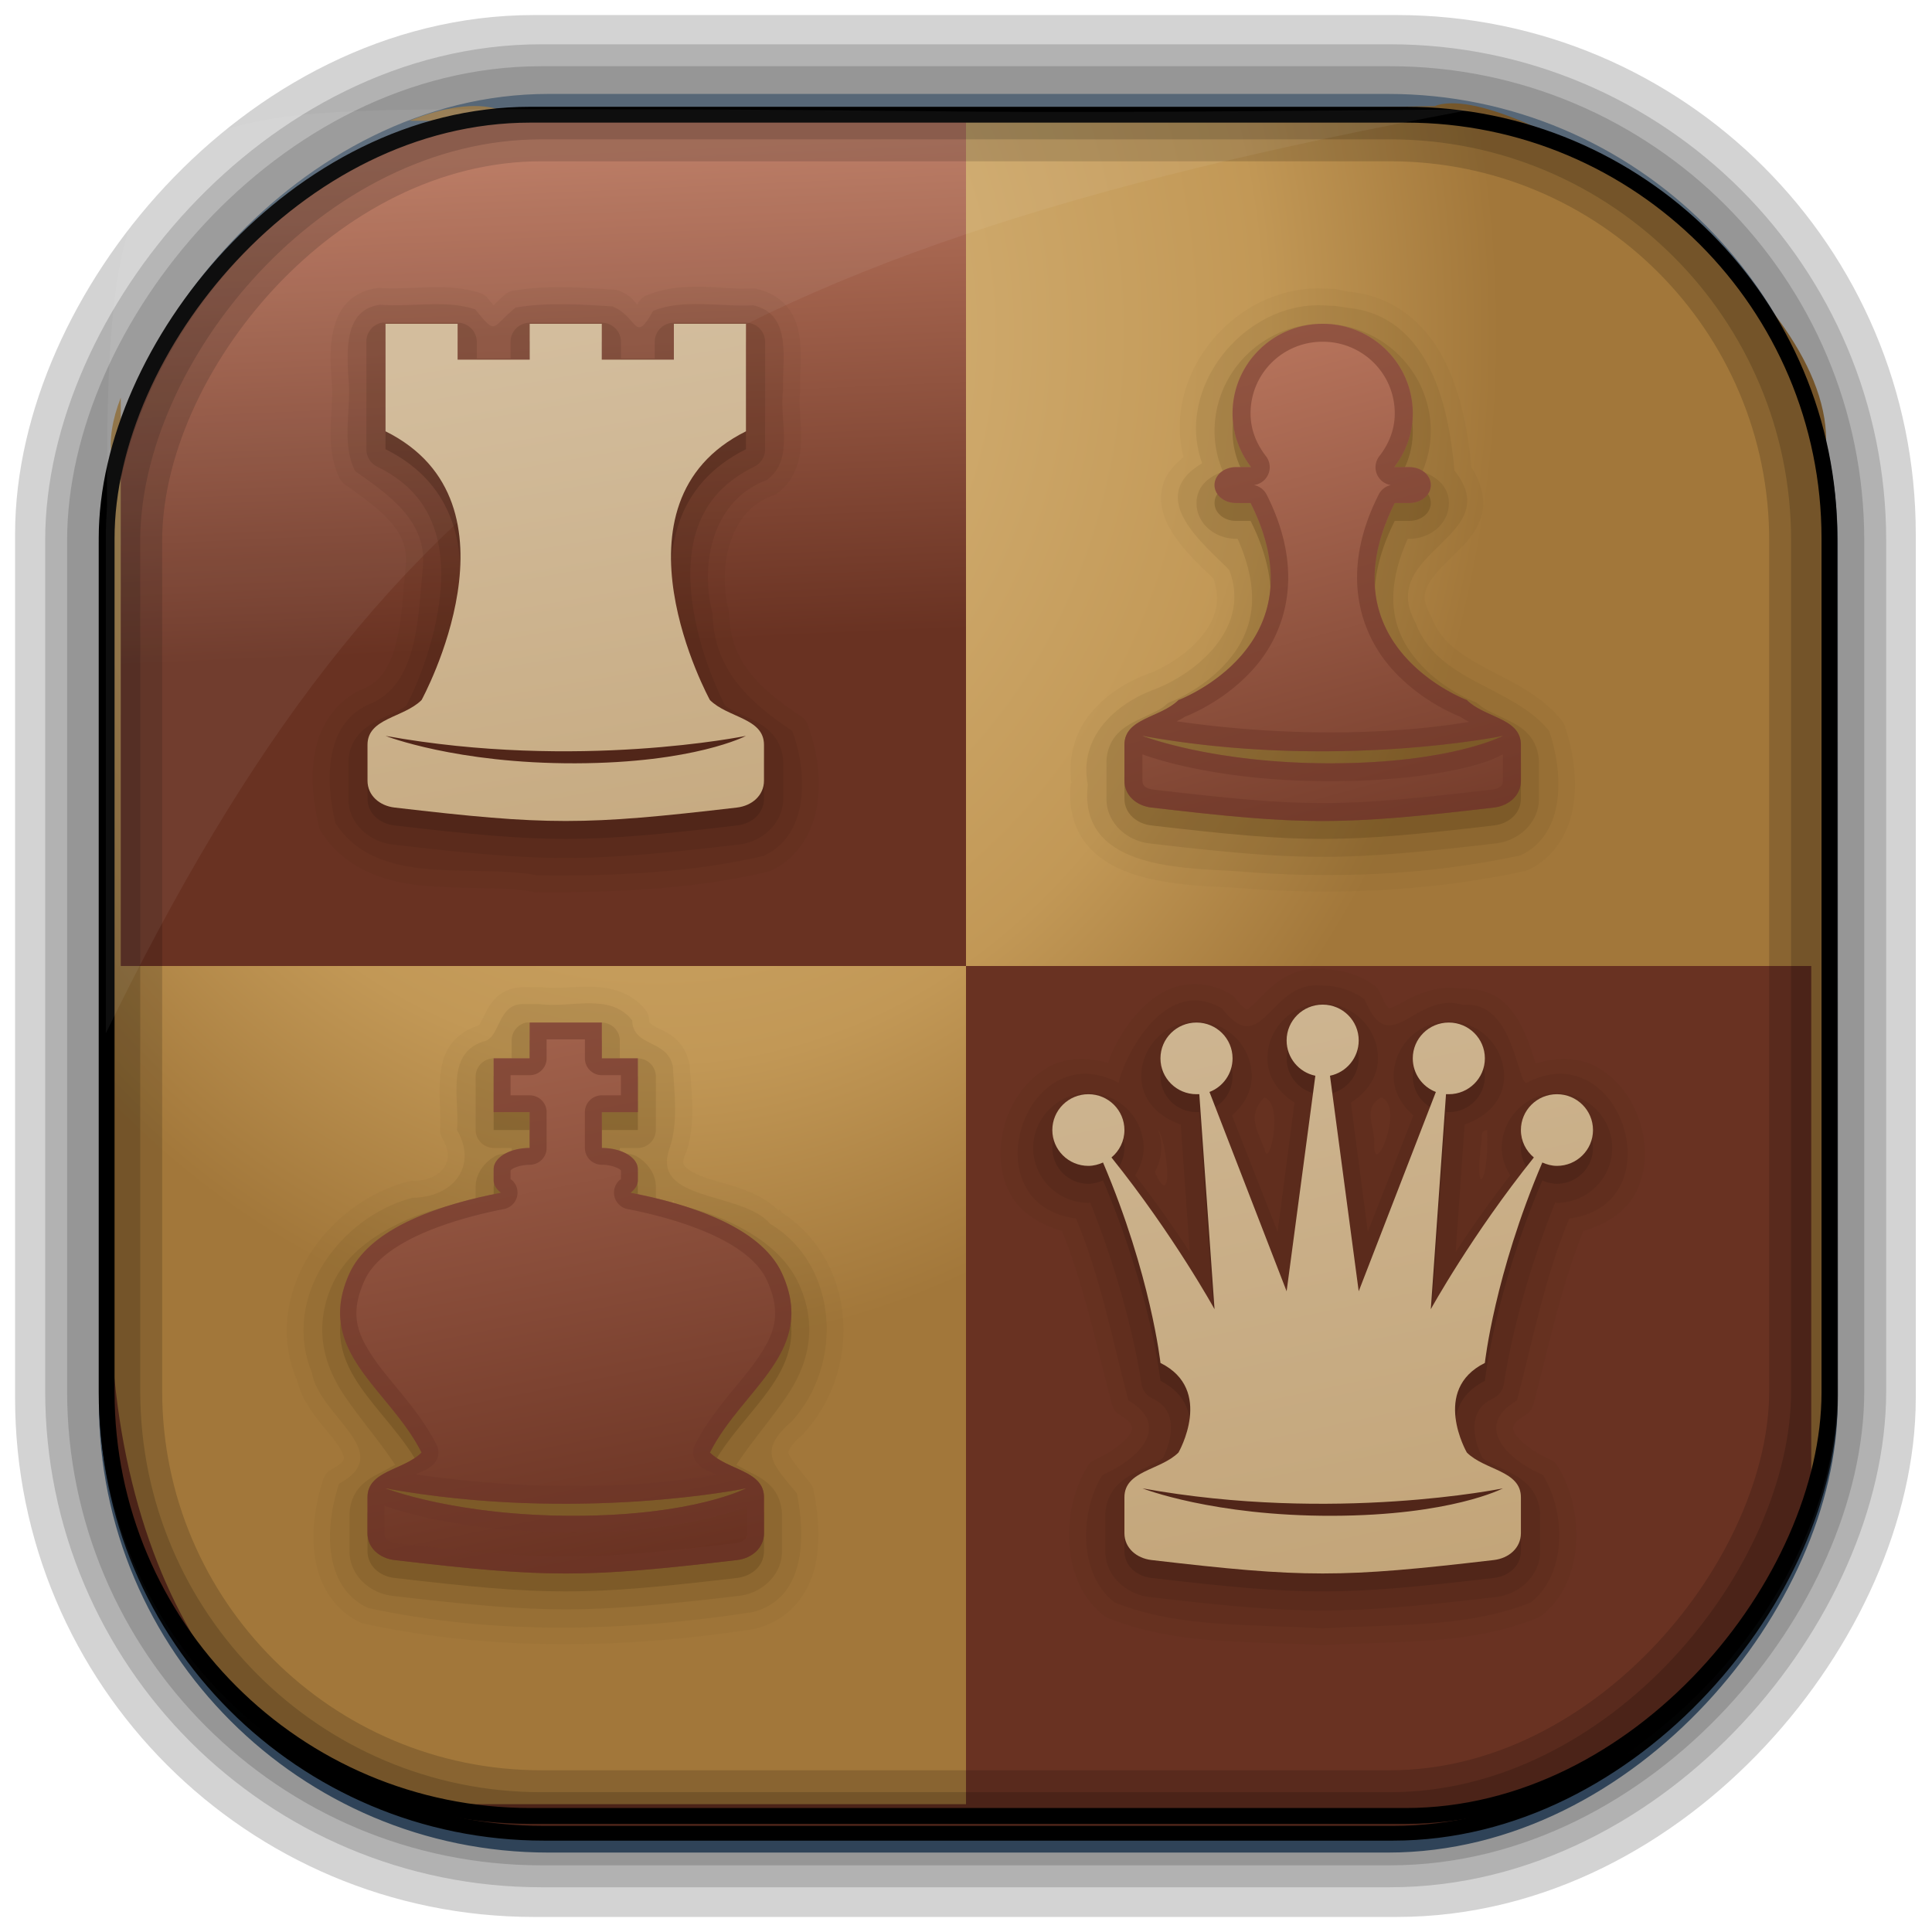 <?xml version="1.0" encoding="UTF-8" standalone="no"?>
<!-- Created with Inkscape (http://www.inkscape.org/) -->
<svg id="svg3449" xmlns:rdf="http://www.w3.org/1999/02/22-rdf-syntax-ns#" xmlns="http://www.w3.org/2000/svg" height="128" width="128" version="1.0" xmlns:cc="http://creativecommons.org/ns#" xmlns:xlink="http://www.w3.org/1999/xlink" xmlns:dc="http://purl.org/dc/elements/1.1/">
 <defs id="defs3451">
  <linearGradient id="linearGradient3514" y2="-9.103" gradientUnits="userSpaceOnUse" x2="66.492" gradientTransform="matrix(.968 0 0 .979 2.179 .166)" y1="-42.638" x1="67.952">
   <stop id="stop3189-3-3" style="stop-color:#693222" offset="0"/>
   <stop id="stop3191-7-9" style="stop-color:#b8755d" offset="1"/>
  </linearGradient>
  <linearGradient id="linearGradient3516" y2="-11.847" gradientUnits="userSpaceOnUse" x2="58.98" gradientTransform="matrix(.968 0 0 .979 2.179 .166)" y1="-118.55" x1="57.173">
   <stop id="stop4596" offset="0"/>
   <stop id="stop4598" style="stop-opacity:0" offset="1"/>
  </linearGradient>
  <linearGradient id="linearGradient3519" y2="50.369" gradientUnits="userSpaceOnUse" x2="76.558" gradientTransform="matrix(.968 0 0 .979 3.242 -129.19)" y1="13.164" x1="76.558">
   <stop id="stop3392" style="stop-color:#425e7b" offset="0"/>
   <stop id="stop3394" style="stop-color:#7a91a7" offset="1"/>
  </linearGradient>
  <linearGradient id="linearGradient3521" y2="-8.74" gradientUnits="userSpaceOnUse" x2="60.217" gradientTransform="matrix(.968 0 0 .979 2.179 .166)" y1="-123.72" x1="60.395">
   <stop id="stop3392-4-8" style="stop-color:#425e7b" offset="0"/>
   <stop id="stop3394-8-0" style="stop-color:#7a91a7" offset="1"/>
  </linearGradient>
  <filter id="filter3174" color-interpolation-filters="sRGB">
   <feGaussianBlur id="feGaussianBlur3176" stdDeviation="1.71"/>
  </filter>
  <linearGradient id="linearGradient3966" y2="7.016" gradientUnits="userSpaceOnUse" x2="45.448" gradientTransform="matrix(1.006 0 0 .994 -99.503 134.1)" y1="92.54" x1="45.448">
   <stop id="stop3750-4" offset="0"/>
   <stop id="stop3752-8" style="stop-opacity:.588" offset="1"/>
  </linearGradient>
  <radialGradient id="radialGradient4771" gradientUnits="userSpaceOnUse" cy="45.647" cx="42.148" gradientTransform="matrix(.947 0 0 1.139 3.595 -29.89)" r="58.984">
   <stop id="stop4010" style="stop-color:#dab980" offset="0"/>
   <stop id="stop4012" style="stop-color:#c29856" offset=".717"/>
   <stop id="stop4014" style="stop-color:#a2773a" offset="1"/>
  </radialGradient>
  <linearGradient id="linearGradient3150" y2="14.113" xlink:href="#linearGradient3860-0" gradientUnits="userSpaceOnUse" x2="29.663" y1="50.503" x1="36.114"/>
  <linearGradient id="linearGradient3860-0">
   <stop id="stop3862-0" style="stop-color:#c3a579" offset="0"/>
   <stop id="stop3864-2" style="stop-color:#d3bd9d" offset="1"/>
  </linearGradient>
  <linearGradient id="linearGradient3147" y2="41.248" xlink:href="#linearGradient3187-01" gradientUnits="userSpaceOnUse" x2="21.524" y1="83.46" x1="29.961"/>
  <linearGradient id="linearGradient3187-01">
   <stop id="stop3189-7" style="stop-color:#693222" offset="0"/>
   <stop id="stop3191-73" style="stop-color:#b8755d" offset="1"/>
  </linearGradient>
  <linearGradient id="linearGradient3144" y2="34.66" xlink:href="#linearGradient3860-0" gradientUnits="userSpaceOnUse" x2="64.415" y1="83.97" x1="75.044"/>
  <linearGradient id="linearGradient3141-9" y2="14.245" xlink:href="#linearGradient3187-01" gradientUnits="userSpaceOnUse" x2="65.708" y1="47.724" x1="74.806"/>
 </defs>
 <rect id="rect892-2-7-2" ry="29.452" style="stroke:#d3d3d3;stroke-width:9.845;fill:#37414b" transform="scale(1,-1)" height="116.16" width="116.08" y="-122.08" x="5.922"/>
 <rect id="rect892" style="stroke:url(#linearGradient3521);stroke-width:.974;fill:url(#linearGradient3519)" transform="scale(1,-1)" ry="29.296" height="115.54" width="114.22" y="-122.25" x="7.039"/>
 <rect id="rect892-2" style="stroke:url(#linearGradient3516);stroke-width:.974;fill:url(#linearGradient3514)" transform="scale(1,-1)" ry="28.993" height="114.35" width="114.22" y="-121.46" x="7.06"/>
 <path id="rect895" style="fill:url(#radialGradient4771)" d="m96.125 6.844c-0.416 0.009-0.772 0.06-1.063 0.187-47.845 0.866-18.013 0.219-62 0.219-1.607-0.494-3.686-0.145-5.937 0.75h36.875v56h56v36.81c0.62-2.252 0.97-4.633 0.97-7.122v-64.032c0.65-10.247-18.61-22.946-24.845-22.812zm-32.125 57.156h-56v-37.656c-0.563 1.457-0.791 2.83-0.594 3.968-0.05 0.974-0.094 1.946-0.094 2.938v52.438c0 20.872 10.706 33.842 22.312 33.842h34.376v-55.53z"/>
 <rect id="rect892-2-7-8" style="opacity:.159;stroke:#000;stroke-width:4.845;fill:none" transform="scale(1,-1)" ry="28.993" height="114.35" width="114.22" y="-121.16" x="6.869"/>
 <rect id="rect892-2-7-1" style="opacity:.159;stroke:#000;stroke-width:7.751;fill:none" transform="scale(1,-1)" ry="28.993" height="114.35" width="114.22" y="-121.16" x="6.869"/>
 <rect id="rect892-2-7-2-9" ry="28.067" style="stroke:#000;stroke-width:1.049;fill:none" transform="scale(1,-1)" height="112.71" width="114.14" y="-120.31" x="7.065"/>
 <path id="path1187" style="fill:#fff;fill-opacity:.057" d="m33.017 7.232c-23.707 0-26.027 0.674-25.93 26.295-0.043 0.716-0.077 1.444-0.077 2.173v32.76c18.67-38.321 38.34-51.497 90.374-61.179-0.225-0.026-0.46-0.03-0.691-0.03-41.576 0.387-25.652-0.019-63.676-0.019z"/>
 <rect id="rect3745" style="opacity:.9;filter:url(#filter3174);display:none;fill:url(#linearGradient3966)" rx="6" ry="6" height="85" width="86" y="141.1" x="-94.503"/>
 <g id="g3160" transform="matrix(1.194 0 0 1.187 5.244 4.835)">
  <path id="path4067" style="opacity:.05;color:#000000;fill:#573d15" d="m69.031 12.031c-4.854-0.189-8.94 4.704-7.75 9.406-0.604 0.497-1.052 1.071-1.188 1.719-0.177 0.847 0.064 1.628 0.438 2.281 0.698 1.22 1.785 2.158 2.406 2.781 0.403 1.155 0.18 2.107-0.5 3.031-0.701 0.952-1.863 1.78-3 2.25-0.008 0.003-0.023-0.003-0.031 0-1.257 0.458-2.453 1.211-3.312 2.281-0.812 1.011-1.232 2.373-1.031 3.844h-0.031c-0.155 1.332 0.147 2.46 0.781 3.312 0.634 0.852 1.541 1.376 2.5 1.719 1.907 0.681 4.109 0.727 5.688 0.812 0.009 0 0.022-0 0.031 0 5.353 0.46 10.859 0.236 16.125-0.906a0.937 0.937 0 0 0 0.219 -0.062c1.607-0.755 2.365-2.283 2.562-3.781 0.198-1.498-0.087-3.048-0.5-4.281a0.937 0.937 0 0 0 -0.157 -0.282c-1.197-1.501-2.883-2.207-4.281-2.968-1.398-0.762-2.464-1.474-2.969-2.844a0.937 0.937 0 0 0 -0.062 -0.125c-0.433-0.79-0.349-1.156-0.125-1.625 0.225-0.469 0.749-1.01 1.345-1.594 0.595-0.584 1.256-1.211 1.593-2.156 0.296-0.83 0.09-1.871-0.531-2.844-0.143-1.579-0.453-3.752-1.375-5.719-0.929-1.982-2.643-3.758-5.313-4.062-0.024-0.003-0.038-0.029-0.062-0.031v0.031l-0.625-0.125a0.937 0.937 0 0 0 -0.125 -0.032l-0.719-0.031zm-40.719 38.969c-1.023 0-1.988 0.122-2.625 0.031a0.937 0.937 0 0 0 -0.125 0c-0.318 0-0.648-0-0.969 0a0.937 0.937 0 0 0 -0.031 0c-0.566 0.011-1.07 0.242-1.406 0.562-0.336 0.32-0.519 0.69-0.656 0.969-0.137 0.279-0.253 0.508-0.312 0.594a0.937 0.937 0 0 0 -0.094 0.031c-0.704 0.24-1.266 0.676-1.594 1.219-0.328 0.543-0.424 1.136-0.469 1.688-0.09 1.103 0.061 2.173 0 2.812a0.937 0.937 0 0 0 0.125 0.562c0.431 0.744 0.355 1.236 0.094 1.625-0.261 0.389-0.814 0.737-1.75 0.75a0.937 0.937 0 0 0 -0.249 0.032c-2.292 0.617-4.273 2.138-5.5 4.125-1.194 1.934-1.65 4.364-0.781 6.688 0.004 0.025 0.027 0.038 0.031 0.062 0.016 0.042 0.014 0.083 0.031 0.125h0.031c0.361 1.596 1.575 2.702 2.188 3.562 0.32 0.45 0.445 0.786 0.438 0.875-0.007 0.089-0.03 0.266-0.688 0.625a0.937 0.937 0 0 0 -0.438 0.5c-0.412 1.232-0.697 2.783-0.5 4.281s0.955 3.026 2.562 3.781a0.937 0.937 0 0 0 0.219 0.062c7.129 1.555 14.557 1.391 21.688 0.281a0.937 0.937 0 0 0 0.062 -0.031c1.812-0.463 2.859-1.895 3.219-3.375 0.359-1.48 0.189-3.066-0.062-4.344a0.937 0.937 0 0 0 -0.188 -0.403c-0.69-0.85-1.139-1.431-1.188-1.625-0.024-0.097-0.022-0.117 0.062-0.281 0.084-0.164 0.315-0.434 0.75-0.812a0.937 0.937 0 0 0 0.063 -0.094c3.177-3.499 2.912-9.476-1.188-12.219-0.09-0.06-0.124-0.161-0.218-0.218l-0.032 0.062c-1.15-1.149-2.811-1.421-3.969-1.812-0.616-0.208-1.05-0.466-1.188-0.625-0.137-0.159-0.21-0.215 0-0.781a0.937 0.937 0 0 0 0.032 -0.031c0.559-1.717 0.274-3.471 0.188-4.906a0.937 0.937 0 0 0 -0.031 -0.125c-0.126-0.564-0.44-1.052-0.783-1.344-0.342-0.292-0.688-0.436-0.937-0.563-0.249-0.126-0.39-0.233-0.437-0.281-0.048-0.048-0.057-0.01-0.063-0.187a0.937 0.937 0 0 0 -0.187 -0.532c-0.83-1.072-2.102-1.312-3.126-1.312z"/>
  <path id="path4063" style="opacity:.05;fill:#3b1d13" d="m34.594 11.938c-1-0.024-2.04 0.039-3.094 0.468a0.941 0.941 0 0 0 -0.469 0.406c-0.051 0.092-0.018 0.055-0.062 0.125-0.239-0.272-0.353-0.512-1-0.781a0.941 0.941 0 0 0 -0.312 -0.062c-1.761-0.116-3.699-0.262-5.594 0.062a0.941 0.941 0 0 0 -0.437 0.219c-0.299 0.24-0.455 0.425-0.625 0.594-0.102-0.117-0.149-0.172-0.312-0.375a0.941 0.941 0 0 0 -0.438 -0.313c-0.985-0.323-1.968-0.334-2.906-0.312-0.939 0.022-1.84 0.089-2.594 0.031a0.941 0.941 0 0 0 -0.188 0c-0.675 0.092-1.278 0.383-1.688 0.812-0.409 0.43-0.624 0.965-0.75 1.469-0.252 1.008-0.163 2.04-0.125 2.781a0.941 0.941 0 0 0 0 0.031c0.08 0.711 0 1.586-0.031 2.531-0.032 0.945-0.011 2.018 0.5 3.031a0.941 0.941 0 0 0 0.281 0.312c0.922 0.66 1.871 1.337 2.5 2.062 0.629 0.725 0.971 1.427 0.875 2.469-0.144 1.324-0.199 2.868-0.5 4.156-0.294 1.259-0.754 2.161-1.656 2.625-0.021 0.011-0.042 0.021-0.062 0.031-1.638 0.649-2.523 2.085-2.812 3.531-0.294 1.467-0.083 2.992 0.219 4.25a0.941 0.941 0 0 0 0.125 0.281c1.366 2.134 3.615 2.805 5.781 3 2.167 0.195 4.375 0.031 6.031 0.344a0.941 0.941 0 0 0 0.188 0c4.219 0.039 8.564-0.146 12.75-1.125a0.941 0.941 0 0 0 0.188 -0.062c1.615-0.757 2.388-2.296 2.594-3.812 0.206-1.516-0.076-3.061-0.531-4.312a0.941 0.941 0 0 0 -0.345 -0.467c-1.152-0.779-2.173-1.561-2.875-2.469-0.703-0.908-1.123-1.931-1.157-3.344a0.941 0.941 0 0 0 -0.031 -0.188c-0.313-1.227-0.277-2.647 0.125-3.812s1.101-2.083 2.312-2.531a0.941 0.941 0 0 0 0.25 -0.125c1.091-0.8 1.345-2.072 1.344-3.094 0-1.022-0.15-1.966-0.062-2.563a0.941 0.941 0 0 0 0 -0.156c-0.03-0.691 0.126-1.804-0.031-2.906-0.079-0.551-0.241-1.114-0.625-1.625-0.385-0.511-0.99-0.897-1.719-1.063a0.941 0.941 0 0 0 -0.281 -0.031c-0.814 0.045-1.751-0.07-2.75-0.094zm34.406 38.062c-0.925-0.076-1.758 0.222-2.344 0.625-0.613 0.422-1.04 0.919-1.375 1.25-0.335 0.331-0.502 0.407-0.469 0.406 0.033-0.001-0.164 0.009-0.656-0.625a0.941 0.941 0 0 0 -0.281 -0.25c-1.047-0.614-2.17-0.687-3.094-0.375-0.924 0.312-1.649 0.947-2.219 1.625-0.569 0.678-0.98 1.42-1.281 2.062-0.101 0.215-0.114 0.356-0.188 0.531-1.191-0.333-2.361-0.293-3.281 0.219-1.191 0.662-2.007 1.797-2.406 3.062-0.4 1.266-0.407 2.678 0.188 3.906 0.507 1.047 1.582 1.816 2.938 2.188 1.23 3.063 1.91 6.395 2.781 9.719a0.941 0.941 0 0 0 0.438 0.562c0.474 0.279 0.616 0.513 0.656 0.625s0.047 0.169-0.062 0.375c-0.218 0.411-1.028 1.072-1.938 1.469a0.941 0.941 0 0 0 -0.438 0.375c-0.75 1.21-1.116 2.759-1.031 4.281 0.084 1.523 0.65 3.083 1.938 4.094a0.941 0.941 0 0 0 0.25 0.125c3.854 1.557 8.057 1.259 11.812 1.5a0.941 0.941 0 0 0 0.125 0c3.756-0.241 7.958 0.057 11.812-1.5a0.941 0.941 0 0 0 0.25 -0.125c1.288-1.011 1.853-2.571 1.938-4.094 0.085-1.523-0.281-3.071-1.031-4.281a0.941 0.941 0 0 0 -0.438 -0.375c-0.91-0.397-1.719-1.057-1.938-1.469-0.109-0.206-0.103-0.263-0.062-0.375s0.182-0.346 0.656-0.625a0.941 0.941 0 0 0 0.438 -0.562c0.871-3.324 1.551-6.656 2.781-9.719 1.355-0.371 2.431-1.141 2.938-2.188 0.595-1.228 0.587-2.641 0.188-3.906s-1.216-2.4-2.406-3.062c-0.946-0.526-2.15-0.557-3.375-0.188-0.125-0.402-0.287-0.939-0.531-1.531-0.26-0.629-0.615-1.301-1.188-1.844-0.493-0.467-1.203-0.759-2-0.781-0.035-0.011-0.059 0.01-0.094 0-0.098 0-0.181-0.042-0.281-0.031v0.031c-1.599-0.29-2.916 0.548-3.594 0.906-0.368 0.195-0.466 0.177-0.438 0.188s-0.189-0.107-0.5-0.875a0.941 0.941 0 0 0 -0.313 -0.407c-0.798-0.586-1.765-0.884-2.75-0.906v-0.032c-0.022-0.003-0.041 0.002-0.062 0-0.021-0-0.041-0-0.062 0z"/>
  <path id="path4057" style="opacity:.1;fill:#3b1d13" d="m16.688 12.938c-1.989 0.271-1.828 2.563-1.75 4.062 0.193 1.719-0.421 3.639 0.375 5.219 1.823 1.305 4.004 2.754 3.762 5.381-0.274 2.524-0.204 6.311-2.776 7.548-2.731 1.03-2.642 4.379-2.082 6.715 2.329 3.64 7.532 2.228 11.232 2.926 4.186 0.039 8.466-0.138 12.536-1.09 2.582-1.21 2.408-4.725 1.591-6.971-2.364-1.599-4.36-3.378-4.436-6.586-0.713-2.793 0.03-6.318 3.017-7.423 1.576-1.157 0.663-3.373 0.906-5.023-0.072-1.658 0.548-4.227-1.656-4.727-1.835 0.102-3.832-0.393-5.562 0.312-1.04 1.889-0.818 0.347-2.25-0.25-1.76-0.116-3.632-0.236-5.375 0.062-1.358 1.094-1.021 1.619-2.25 0.094-1.637-0.537-3.561-0.118-5.281-0.25zm52.312 38c-2.961-0.359-3.306 4.217-5.593 1.27-3.399-1.993-5.654 3.353-5.717 4.157-5.261-2.776-8.294 6.796-2.378 7.573 1.361 3.264 2.018 6.768 2.906 10.156 2.383 1.399 0.636 3.252-1.438 4.156-1.256 2.028-1.368 5.516 0.674 7.119 3.587 1.449 7.705 1.201 11.545 1.447 3.84-0.246 7.958 0.002 11.545-1.447 2.042-1.603 1.932-5.09 0.674-7.119-2.073-0.905-3.821-2.757-1.438-4.156 0.888-3.388 1.545-6.892 2.906-10.156 5.917-0.777 2.883-10.349-2.378-7.573-0.503 0.041-0.722-4.633-3.494-4.344-2.702-0.834-4.071 3.178-5.488-0.32-0.668-0.492-1.495-0.767-2.326-0.763zm-3.25 6.25c1.131 0.269 0.256 4.132 0.031 2.889-0.402-1.066-0.993-1.878-0.031-2.889zm6.5 0c1.364 0.468-0.511 4.847-0.385 2.445-0.008-0.892-0.647-1.898 0.385-2.445zm-12.375 1.812c0.48 0.559 0.903 4.769-0.188 2.344 0.392-0.721 0.486-1.574 0.187-2.344zm18.25 0c0.119 3.062-0.75 3.937-0.313 0.635 0.058-0.238-0.101-0.604 0.313-0.635z"/>
  <path id="path4053" style="opacity:.15;fill:#3b1d13" d="m16.781 13.938a1.073 1.073 0 0 0 -0.843 1.062v2 4a1.073 1.073 0 0 0 0.594 0.969c1.776 0.888 2.676 2.045 3.156 3.406 0.48 1.361 0.482 2.958 0.25 4.469-0.439 2.853-1.639 5.198-1.781 5.469-0.274 0.233-0.818 0.44-1.5 0.781-0.364 0.182-0.773 0.42-1.125 0.812-0.352 0.392-0.594 0.979-0.594 1.593v2c0 1.412 1.194 2.416 2.438 2.562 8.519 1.002 10.731 1.002 19.25 0 1.243-0.146 2.438-1.15 2.438-2.562v-2c0-0.614-0.242-1.201-0.594-1.594-0.352-0.392-0.761-0.631-1.125-0.812-0.682-0.341-1.226-0.549-1.5-0.781-0.142-0.27-1.342-2.616-1.781-5.469-0.232-1.51-0.23-3.107 0.25-4.469 0.48-1.361 1.38-2.518 3.156-3.406a1.073 1.073 0 0 0 0.592 -0.969v-4-2a1.073 1.073 0 0 0 -1.062 -1.062h-4a1.073 1.073 0 0 0 -1.062 1.062v0.938h-1.875v-0.938a1.073 1.073 0 0 0 -1.063 -1.062h-4a1.073 1.073 0 0 0 -1.062 1.062v0.938h-1.875v-0.938a1.073 1.073 0 0 0 -1.063 -1.062h-4a1.073 1.073 0 0 0 -0.219 0zm52.219 38c-1.685 0-3.062 1.378-3.062 3.062 0 1.079 0.646 1.917 1.5 2.469l-0.938 7.219-2.531-6.5c0.628-0.568 1.093-1.286 1.093-2.188 0-1.685-1.378-3.062-3.062-3.062s-3.062 1.378-3.062 3.062c0 1.342 0.978 2.273 2.188 2.688l0.5 7.125c-0.836-1.281-1.817-2.713-3.03-4.282 0.277-0.462 0.468-0.957 0.468-1.531 0-1.685-1.378-3.062-3.062-3.062s-3.062 1.378-3.062 3.062 1.378 3.062 3.062 3.062c0.037 0 0.058-0.03 0.094-0.031 2.258 5.666 2.844 10.094 2.844 10.094a1.073 1.073 0 0 0 0.594 0.844c0.559 0.28 0.77 0.561 0.906 0.875s0.172 0.694 0.125 1.094c-0.085 0.717-0.37 1.245-0.438 1.375-0.28 0.229-0.798 0.446-1.469 0.781-0.364 0.182-0.773 0.42-1.125 0.812-0.351 0.393-0.593 0.98-0.593 1.594v2c0 1.412 1.194 2.416 2.438 2.562 8.519 1.002 10.731 1.002 19.25 0 1.243-0.146 2.438-1.15 2.438-2.562v-2c0-0.614-0.242-1.201-0.594-1.594-0.352-0.392-0.761-0.631-1.125-0.812-0.671-0.336-1.189-0.552-1.469-0.781-0.067-0.13-0.353-0.658-0.438-1.375-0.047-0.4-0.011-0.78 0.125-1.094 0.136-0.314 0.347-0.595 0.906-0.875a1.073 1.073 0 0 0 0.592 -0.844s0.586-4.428 2.844-10.094c0.036 0.001 0.057 0.031 0.094 0.031 1.685 0 3.062-1.378 3.062-3.062s-1.378-3.062-3.062-3.062-3.062 1.378-3.062 3.062c0 0.574 0.191 1.069 0.469 1.531-1.213 1.569-2.195 3.001-3.031 4.281l0.5-7.125c1.21-0.414 2.188-1.346 2.188-2.688 0-1.685-1.378-3.062-3.062-3.062s-3.062 1.378-3.062 3.062c0 0.902 0.465 1.62 1.094 2.188l-2.531 6.5-0.938-7.219c0.854-0.552 1.5-1.39 1.5-2.469 0-1.685-1.378-3.062-3.062-3.062z"/>
  <path id="path4042" style="opacity:.3;fill:#3b1d13" d="m17 15v2 4c8 4 2 15 2 15-1 1-3 1-3 2.5v2c0 0.831 0.675 1.403 1.5 1.5 8.5 1 10.5 1 19 0 0.825-0.097 1.5-0.669 1.5-1.5v-2c0-1.5-2-1.5-3-2.5 0 0-6-11 2-15v-4-2h-4v2h-4v-2h-4v2h-4v-2h-4zm0 23c10.633 1.935 20 0 20 0s-2.857 1.514-9.469 1.531c-6.611 0.018-10.531-1.531-10.531-1.531zm52 15c-1.105 0-2 0.895-2 2 0 0.967 0.682 1.782 1.594 1.969l-1.594 12.031-4.281-11.125c0.751-0.288 1.281-1.022 1.281-1.875 0-1.105-0.895-2-2-2s-2 0.895-2 2 0.895 2 2 2c0.053 0 0.104 0.004 0.156 0l0.844 12s-2.282-4.166-5.719-8.469c0.439-0.367 0.719-0.914 0.719-1.531 0-1.105-0.895-2-2-2s-2 0.895-2 2 0.895 2 2 2c0.291 0 0.563-0.076 0.812-0.188 2.659 6.276 3.188 11.188 3.188 11.188 3.003 1.502 1 5 1 5-1 1-3 1-3 2.5v2c0 0.831 0.675 1.403 1.5 1.5 8.5 1 10.5 1 19 0 0.825-0.097 1.5-0.669 1.5-1.5v-2c0-1.5-2-1.5-3-2.5 0 0-2.003-3.498 1-5 0 0 0.529-4.912 3.188-11.188 0.249 0.112 0.521 0.188 0.812 0.188 1.105 0 2-0.895 2-2s-0.895-2-2-2-2 0.895-2 2c0 0.617 0.28 1.164 0.719 1.531-3.437 4.303-5.719 8.469-5.719 8.469l0.844-12c0.052 0.004 0.103 0 0.156 0 1.105 0 2-0.895 2-2s-0.895-2-2-2-2 0.895-2 2c0 0.853 0.53 1.587 1.281 1.875l-4.281 11.125-1.594-12.031c0.912-0.187 1.594-1.003 1.594-1.969 0-1.105-0.895-2-2-2zm-10 27c10.633 1.935 20 0 20 0s-2.857 1.514-9.469 1.531c-6.611 0.018-10.531-1.531-10.531-1.531z"/>
  <path id="path3918" style="opacity:.1;color:#000000;fill:#573d15" d="m69 12.969c-4.38-0.17-8.215 4.608-6.688 8.812-3.238 1.94 0.193 4.579 1.503 5.963 1.181 3.04-1.5 5.58-4.066 6.63-2.268 0.819-4.299 2.71-3.781 5.342-0.536 4.602 4.924 4.653 8.135 4.829 5.283 0.457 10.703 0.246 15.87-0.875 2.574-1.21 2.354-4.687 1.601-6.934-2.019-2.532-6.191-2.704-7.43-6.07-2.177-3.978 5.113-4.764 2.167-8.479-0.271-3.082-1.18-8.589-5.898-9.076l-0.697-0.107-0.717-0.036zm-44.406 39c-1.422 0.028-1.209 1.944-2.188 2.094-2.105 0.717-1.278 3.264-1.438 4.938 1.137 1.962-0.139 3.749-2.483 3.781-4.085 1.1-7.262 5.593-5.571 9.755 0.413 2.465 4.713 4.45 1.51 6.202-0.751 2.246-0.974 5.724 1.601 6.934 6.981 1.523 14.301 1.328 21.349 0.232 2.955-0.755 2.925-4.229 2.454-6.62-1.335-1.643-2.223-2.343-0.282-4.033 2.861-3.151 2.619-8.694-1.197-11.013-1.569-1.859-6.714-1.185-5.569-4.268 0.467-1.434 0.246-3.076 0.156-4.562-0.326-1.477-2.202-1.033-2.25-2.531-1.216-1.572-3.443-0.665-5.136-0.906-0.319 0-0.639-0-0.958 0zm-3.594 10.969c0.658 1.129-0.013 0.429 0 0zm11.969 0c0.266 0.123-0.827 1.431 0 0z"/>
  <path id="path3914" style="opacity:.15;color:#000000;fill:#573d15" d="m69 14c-3.31 0-6 2.69-6 6 0 0.81 0.175 1.552 0.469 2.25-0.799 0.276-1.469 0.838-1.469 1.75 0 1.192 1.069 2 2.188 2h0.094c1.486 3.362 0.672 5.404-0.562 6.844-1.303 1.52-3.062 2.219-3.062 2.219a1.015 1.015 0 0 0 -0.375 0.219c-0.261 0.261-0.903 0.514-1.625 0.875-0.361 0.18-0.75 0.398-1.094 0.781-0.344 0.383-0.563 0.961-0.563 1.562v2c0 1.381 1.154 2.356 2.375 2.5 8.518 1.002 10.732 1.002 19.25 0 1.221-0.144 2.375-1.119 2.375-2.5v-2c0-0.601-0.219-1.179-0.562-1.562s-0.733-0.601-1.094-0.781c-0.722-0.361-1.364-0.614-1.625-0.875a1.015 1.015 0 0 0 -0.375 -0.219s-1.759-0.698-3.062-2.219c-1.235-1.439-2.049-3.481-0.563-6.843h0.094c1.118 0 2.187-0.808 2.187-2 0-0.912-0.67-1.474-1.469-1.75 0.294-0.698 0.469-1.44 0.469-2.25 0-3.31-2.69-6-6-6zm-44.188 39a1.015 1.015 0 0 0 -0.812 1v1h-1a1.015 1.015 0 0 0 -1 1v3a1.015 1.015 0 0 0 1 1h1v0.25c-0.312 0.081-0.668 0.059-0.938 0.219-0.557 0.331-1.062 0.931-1.062 1.719v0.625c0 0.028 0.03 0.035 0.031 0.062-1.302 0.3-2.674 0.592-3.969 1.188-1.684 0.774-3.244 1.864-4 3.531-1.129 2.489-0.431 4.637 0.688 6.281 0.929 1.365 1.968 2.556 2.781 3.812-0.292 0.149-0.487 0.275-0.875 0.469-0.361 0.18-0.75 0.398-1.094 0.781-0.343 0.384-0.562 0.962-0.562 1.563v2c0 1.381 1.154 2.356 2.375 2.5 8.518 1.002 10.732 1.002 19.25 0 1.221-0.144 2.375-1.119 2.375-2.5v-2c0-0.601-0.219-1.179-0.562-1.562s-0.733-0.601-1.094-0.781c-0.388-0.194-0.583-0.32-0.875-0.469 0.813-1.257 1.852-2.447 2.781-3.812 1.119-1.644 1.816-3.792 0.688-6.281-0.756-1.667-2.316-2.757-4-3.531-1.295-0.596-2.666-0.888-3.968-1.188 0.001-0.028 0.031-0.034 0.031-0.063v-0.625c0-0.787-0.505-1.387-1.062-1.718-0.27-0.16-0.626-0.138-0.938-0.219v-0.25h1a1.015 1.015 0 0 0 1 -1v-3a1.015 1.015 0 0 0 -1 -1h-1v-1a1.015 1.015 0 0 0 -1 -1h-4a1.015 1.015 0 0 0 -0.188 0z"/>
  <path id="path3907" style="opacity:.3;color:#000000;fill:#573d15" d="m69 15c-2.761 0-5 2.239-5 5 0 1.137 0.392 2.16 1.031 3h-0.843c-0.665 0-1.188 0.446-1.188 1s0.523 1 1.188 1h0.812c4 8-4 11-4 11-1 1-3 1-3 2.5v2c0 0.831 0.675 1.403 1.5 1.5 8.5 1 10.5 1 19 0 0.825-0.097 1.5-0.669 1.5-1.5v-2c0-1.5-2-1.5-3-2.5 0 0-8-3-4-11h0.812c0.665 0 1.188-0.446 1.188-1s-0.523-1-1.188-1h-0.844c0.64-0.84 1.032-1.863 1.032-3 0-2.761-2.239-5-5-5zm-10 23c10.633 1.935 20 0 20 0s-2.857 1.514-9.469 1.531c-6.611 0.018-10.531-1.531-10.531-1.531zm-34 16v2h-2v3h2v2c-1.108 0-2 0.53-2 1.188v0.625c0 0.265 0.161 0.49 0.406 0.688-3.083 0.593-7.205 1.85-8.406 4.5-1.985 4.379 2.217 6.434 4 10-1 1-3 1-3 2.5v2c0 0.831 0.675 1.403 1.5 1.5 8.5 1 10.5 1 19 0 0.825-0.097 1.5-0.669 1.5-1.5v-2c0-1.5-2-1.5-3-2.5 1.783-3.566 5.985-5.621 4-10-1.201-2.65-5.323-3.907-8.406-4.5 0.245-0.197 0.406-0.423 0.406-0.688v-0.625c0-0.657-0.892-1.187-2-1.187v-2h2v-3h-2v-2h-4zm-8 26c10.633 1.935 20 0 20 0s-2.857 1.514-9.469 1.531c-6.611 0.018-10.531-1.531-10.531-1.531z"/>
  <path id="path3809" style="fill:url(#linearGradient3150)" d="m17 14v2 4c8 4 2 15 2 15-1 1-3 1-3 2.5v2c0 0.831 0.675 1.403 1.5 1.5 8.5 1 10.5 1 19 0 0.825-0.097 1.5-0.669 1.5-1.5v-2c0-1.5-2-1.5-3-2.5 0 0-6-11 2-15v-4-2h-4v2h-4v-2h-4v2h-4v-2h-4zm0 23c10.633 1.935 20 0 20 0s-2.857 1.514-9.469 1.531c-6.611 0.018-10.531-1.531-10.531-1.531z"/>
  <path id="path3763" style="color:#000000;fill:url(#linearGradient3147)" d="m25 53v2h-2v3h2v2c-1.108 0-2 0.53-2 1.188v0.625c0 0.265 0.161 0.49 0.406 0.688-3.083 0.593-7.205 1.85-8.406 4.5-1.985 4.379 2.217 6.434 4 10-1 1-3 1-3 2.5v2c0 0.831 0.675 1.403 1.5 1.5 8.5 1 10.5 1 19 0 0.825-0.097 1.5-0.669 1.5-1.5v-2c0-1.5-2-1.5-3-2.5 1.783-3.566 5.985-5.621 4-10-1.201-2.65-5.323-3.907-8.406-4.5 0.245-0.197 0.406-0.423 0.406-0.688v-0.625c0-0.657-0.892-1.187-2-1.187v-2h2v-3h-2v-2h-4zm-8 26c10.633 1.935 20 0 20 0s-2.857 1.514-9.469 1.531c-6.611 0.018-10.531-1.531-10.531-1.531z"/>
  <path id="path3775" style="color:#000000;fill:url(#linearGradient3144)" d="m69 52c-1.105 0-2 0.895-2 2 0 0.967 0.682 1.782 1.594 1.969l-1.594 12.031-4.281-11.125c0.751-0.288 1.281-1.022 1.281-1.875 0-1.105-0.895-2-2-2s-2 0.895-2 2 0.895 2 2 2c0.053 0 0.104 0.004 0.156 0l0.844 12s-2.282-4.166-5.719-8.469c0.439-0.367 0.719-0.914 0.719-1.531 0-1.105-0.895-2-2-2s-2 0.895-2 2 0.895 2 2 2c0.291 0 0.563-0.076 0.812-0.188 2.659 6.276 3.188 11.188 3.188 11.188 3.003 1.502 1 5 1 5-1 1-3 1-3 2.5v2c0 0.831 0.675 1.403 1.5 1.5 8.5 1 10.5 1 19 0 0.825-0.097 1.5-0.669 1.5-1.5v-2c0-1.5-2-1.5-3-2.5 0 0-2.003-3.498 1-5 0 0 0.529-4.912 3.188-11.188 0.249 0.112 0.521 0.188 0.812 0.188 1.105 0 2-0.895 2-2s-0.895-2-2-2-2 0.895-2 2c0 0.617 0.28 1.164 0.719 1.531-3.437 4.303-5.719 8.469-5.719 8.469l0.844-12c0.052 0.004 0.103 0 0.156 0 1.105 0 2-0.895 2-2s-0.895-2-2-2-2 0.895-2 2c0 0.853 0.53 1.587 1.281 1.875l-4.281 11.125-1.594-12.031c0.912-0.187 1.594-1.003 1.594-1.969 0-1.105-0.895-2-2-2zm-10 27c10.633 1.935 20 0 20 0s-2.857 1.514-9.469 1.531c-6.611 0.018-10.531-1.531-10.531-1.531z"/>
  <path id="path3813" style="color:#000000;fill:url(#linearGradient3141-9)" d="m69 14c-2.761 0-5 2.239-5 5 0 1.137 0.392 2.16 1.031 3h-0.843c-0.665 0-1.188 0.446-1.188 1s0.523 1 1.188 1h0.812c4 8-4 11-4 11-1 1-3 1-3 2.5v2c0 0.831 0.675 1.403 1.5 1.5 8.5 1 10.5 1 19 0 0.825-0.097 1.5-0.669 1.5-1.5v-2c0-1.5-2-1.5-3-2.5 0 0-8-3-4-11h0.812c0.665 0 1.188-0.446 1.188-1s-0.523-1-1.188-1h-0.844c0.64-0.84 1.032-1.863 1.032-3 0-2.761-2.239-5-5-5zm-10 23c10.633 1.935 20 0 20 0s-2.857 1.514-9.469 1.531c-6.611 0.018-10.531-1.531-10.531-1.531z"/>
  <path id="path4069" style="opacity:.5;color:#000000;fill:#6e3728" d="m69 14c-2.761 0-5 2.239-5 5 0 1.137 0.392 2.16 1.031 3h-0.843c-0.665 0-1.188 0.446-1.188 1s0.523 1 1.188 1h0.812c4 8-4 11-4 11-1 1-3 1-3 2.5v2c0 0.831 0.675 1.403 1.5 1.5 8.5 1 10.5 1 19 0 0.825-0.097 1.5-0.669 1.5-1.5v-2c0-1.5-2-1.5-3-2.5 0 0-8-3-4-11h0.812c0.665 0 1.188-0.446 1.188-1s-0.523-1-1.188-1h-0.844c0.64-0.84 1.032-1.863 1.032-3 0-2.761-2.239-5-5-5zm0 1c2.218 0 4 1.782 4 4 0 0.906-0.323 1.69-0.844 2.375a1.006 1.006 0 0 0 0.625 1.625 1.006 1.006 0 0 0 -0.688 0.562c-2.143 4.285-1.039 7.616 0.656 9.594 1.695 1.978 3.906 2.781 3.906 2.781 0.169 0.128 0.3 0.187 0.469 0.281-1.953 0.337-8.009 1.152-16.219-0.031 0.156-0.089 0.282-0.132 0.438-0.25 0 0 2.211-0.804 3.906-2.781s2.799-5.309 0.656-9.594a1.006 1.006 0 0 0 -0.718 -0.562 1.006 1.006 0 0 0 0.656 -1.625c-0.521-0.685-0.844-1.468-0.844-2.375 0-2.218 1.782-4 4-4zm-10 22c10.633 1.935 20 0 20 0s-2.857 1.514-9.469 1.531c-6.611 0.018-10.531-1.531-10.531-1.531zm0 1.031c0.49 0.182 4.195 1.517 10.531 1.5 3.382-0.009 5.848-0.381 7.469-0.781 1.315-0.325 1.739-0.596 2-0.719v1.469c0 0.286-0.192 0.449-0.625 0.5-8.482 0.998-10.268 0.998-18.75 0-0.433-0.051-0.625-0.214-0.625-0.5v-1.469z"/>
  <path id="path4076" style="opacity:.5;color:#000000;fill:#6e3728" d="m25 53v2h-2v3h2v2c-1.108 0-2 0.53-2 1.188v0.625c0 0.265 0.161 0.49 0.406 0.688-3.083 0.593-7.205 1.85-8.406 4.5-1.985 4.379 2.217 6.434 4 10-1 1-3 1-3 2.5v2c0 0.831 0.675 1.403 1.5 1.5 8.5 1 10.5 1 19 0 0.825-0.097 1.5-0.669 1.5-1.5v-2c0-1.5-2-1.5-3-2.5 1.783-3.566 5.985-5.621 4-10-1.201-2.65-5.323-3.907-8.406-4.5 0.245-0.197 0.406-0.423 0.406-0.688v-0.625c0-0.657-0.892-1.187-2-1.187v-2h2v-3h-2v-2h-4zm0.938 0.938h2.125v1.062a0.939 0.939 0 0 0 0.937 0.938h1.062v1.125h-1.062a0.939 0.939 0 0 0 -0.938 0.937v2a0.939 0.939 0 0 0 0.938 0.938c0.405 0 0.757 0.112 0.938 0.219 0.09 0.054 0.116 0.087 0.125 0.094v0.5c-0.01 0.01-0.022-0.001-0.062 0.031a0.939 0.939 0 0 0 0.406 1.625c1.497 0.288 3.262 0.768 4.719 1.438 1.456 0.669 2.574 1.523 3.031 2.531 0.867 1.912 0.408 3.026-0.531 4.406-0.939 1.38-2.478 2.83-3.469 4.812a0.939 0.939 0 0 0 0.188 1.062c0.348 0.348 0.67 0.41 1.031 0.594-1.755 0.311-8.181 1.23-16.688-0.031 0.342-0.179 0.641-0.235 0.969-0.562a0.939 0.939 0 0 0 0.188 -1.062c-0.991-1.983-2.53-3.433-3.469-4.813s-1.398-2.494-0.531-4.406c0.457-1.008 1.575-1.862 3.031-2.531 1.456-0.669 3.222-1.15 4.719-1.438a0.939 0.939 0 0 0 0.406 -1.625c-0.04-0.032-0.052-0.022-0.062-0.031v-0.5c0.009-0.006 0.035-0.04 0.125-0.094 0.18-0.107 0.533-0.218 0.937-0.218a0.939 0.939 0 0 0 0.938 -0.938v-2a0.939 0.939 0 0 0 -0.938 -0.938h-1.062v-1.125h1.062a0.939 0.939 0 0 0 0.938 -0.937v-1.062zm-8.938 25.062c10.633 1.935 20 0 20 0s-2.857 1.514-9.469 1.531c-6.611 0.018-10.531-1.531-10.531-1.531zm-0.062 0.969c0.381 0.143 4.167 1.517 10.594 1.5 3.377-0.009 5.822-0.413 7.438-0.812 1.37-0.338 1.875-0.583 2.094-0.688v1.531c0 0.323-0.229 0.509-0.688 0.562-8.483 0.998-10.267 0.998-18.75 0-0.46-0.054-0.688-0.239-0.688-0.562v-1.531z"/>
 </g>
</svg>
